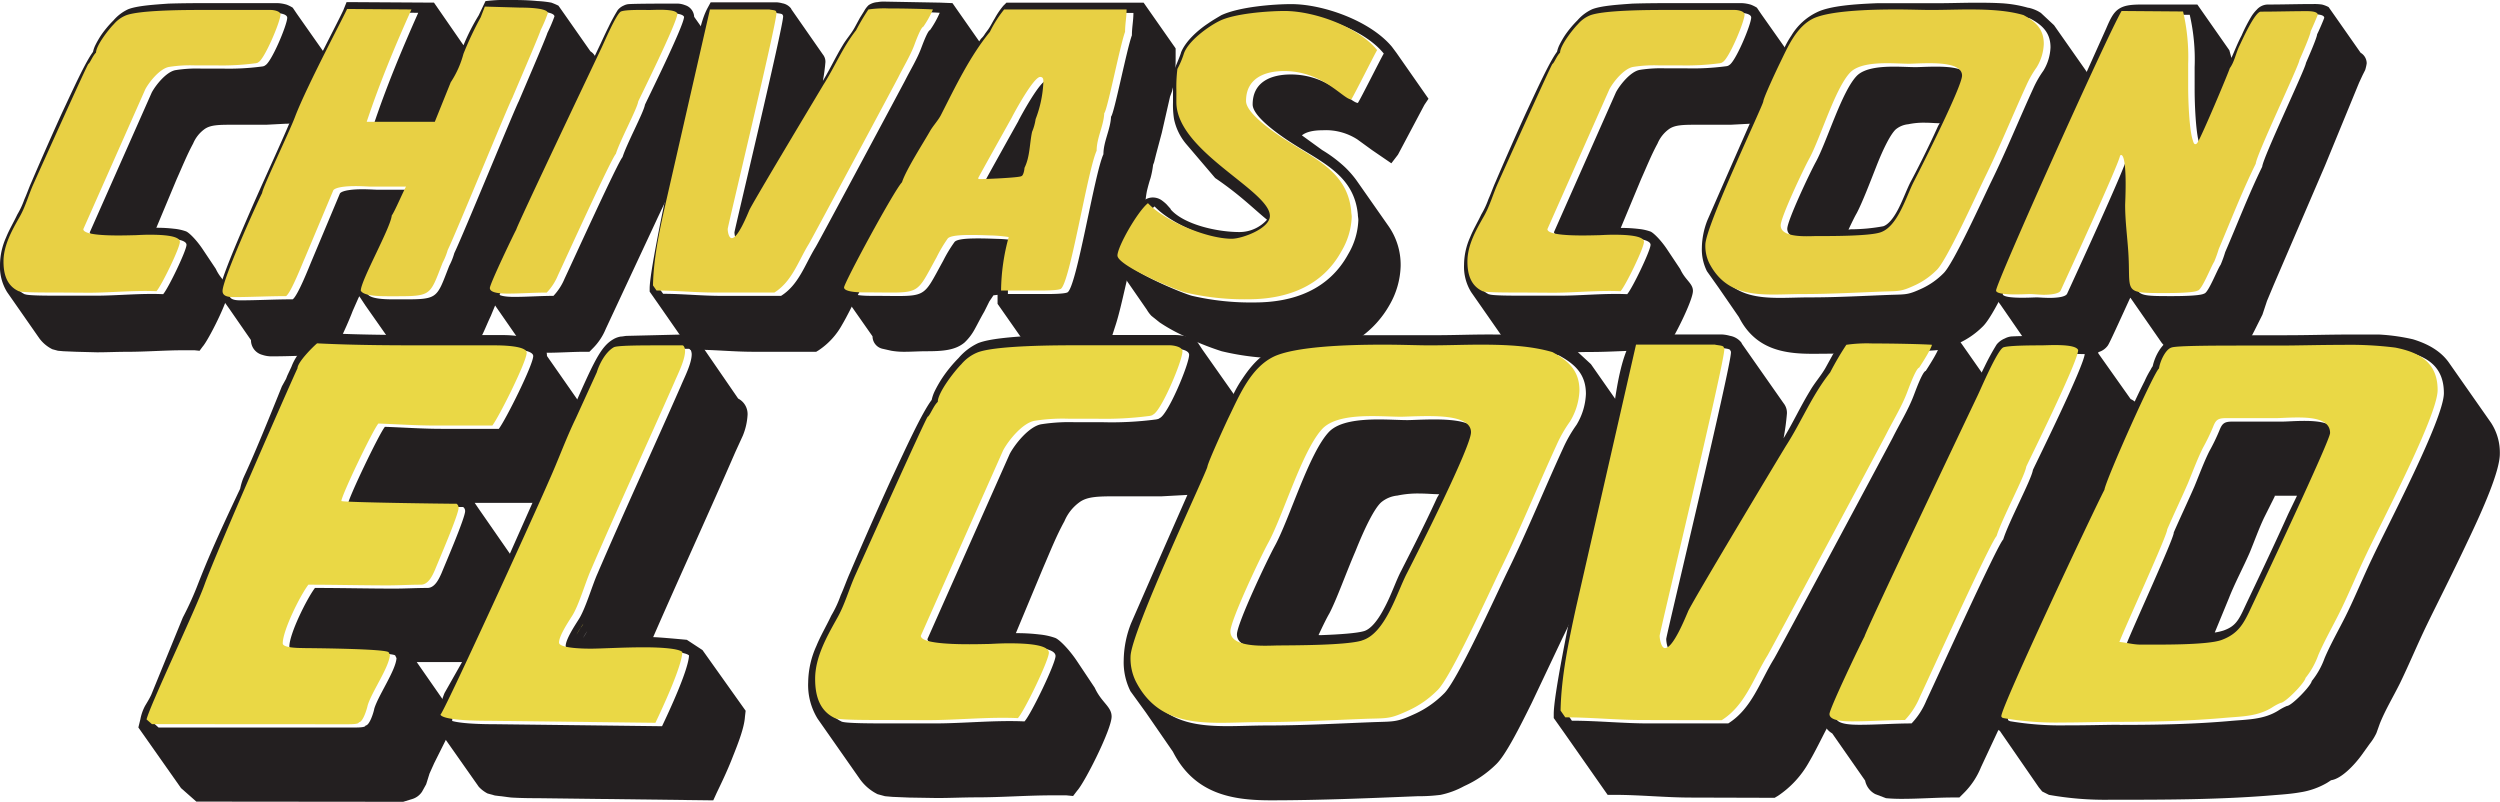 <svg id="Layer_1" data-name="Layer 1" xmlns="http://www.w3.org/2000/svg" viewBox="0 0 607.63 194.83"><defs><style>.cls-1{fill:#231f20;}.cls-2{fill:#e8d044;}.cls-3{fill:#ead845;}</style></defs><title>chivas-con-el-covid-grande</title><path class="cls-1" d="M18.53,85.5l-3.09-.13-1.36-.12-1.36-.37a8.75,8.75,0,0,1-3.21-2.72L1.73,71A11.71,11.71,0,0,1,0,64.37,16.61,16.61,0,0,1,1.48,57.7c.74-1.85,1.85-3.7,2.72-5.55a20.87,20.87,0,0,0,1.73-3.71c.62-1.36,1.11-2.84,1.73-4.2,1-2.35,4.2-9.76,7.41-16.8,2.72-5.8,5.68-12.35,7.53-14.82a7.2,7.2,0,0,1,.62-1.73,23.67,23.67,0,0,1,1.36-2.35,25.49,25.49,0,0,1,3-3.58,10.53,10.53,0,0,1,3.59-2.72c2.22-.86,6.3-1.11,9.75-1.36C44.59.76,48.42.76,50.52.76H67.44a9,9,0,0,1,2.23.37,8.69,8.69,0,0,1,1.48.74l1,1.48L78.93,13A3.59,3.59,0,0,1,80,15.46c0,2-4,12.72-7,14a11.11,11.11,0,0,1-3.71.62l-4.57.24h-7.9c-3.58,0-5.68,0-7.17,1.11a8.26,8.26,0,0,0-2.71,3.46c-1.48,2.72-2.72,5.81-4,8.65L38,55.36a35,35,0,0,1,4.33.24,12.16,12.16,0,0,1,2.84.62c.74.25,2.59,2.1,4.07,4.32l3.22,4.82c1.23,2.72,3.08,3.46,3.08,5.31,0,2.35-4.94,12.11-6.3,13.59l-.74,1-1.23-.13h-2.6c-4.57,0-9.26.38-13.83.38-2.47,0-4.82.12-7.29.12Zm-12.48-14c.62.37,5.44.37,9.76.37H23.1c5.43,0,11.11-.62,16.55-.37,1.23-1.36,5.68-10.62,5.68-12S41.26,57.83,38,57.83c-1.85,0-3.33.12-3.83.12-1.11,0-12.35.5-12.35-1.48l15.07-34c1-1.85,3.58-5.06,5.81-5.43a33.19,33.19,0,0,1,6.17-.37H54a61.4,61.4,0,0,0,9.63-.5c.13,0,.74-.12.74-.25,1.49-.49,5.44-9.88,5.44-11.61,0-.86-1.73-1.11-2.35-1.11H50.52c-3.46,0-15.19,0-18.4,1.36a7.8,7.8,0,0,0-2.85,2.1C28,7.93,25,11.88,25,13.61c-.74.61-1.48,2.59-1.85,2.71-.37.38-11.74,25.57-13.22,28.91-1.23,2.72-2,5.56-3.46,8.15-1.85,3.34-3.95,7-3.95,11C2.47,67.34,3.21,70.18,6.05,71.54Z"/><path class="cls-1" d="M63.73,86.24A3.68,3.68,0,0,1,61,82.66L55.7,75l-2.47-3.46c0-2.72,4.2-12.35,8-21.12,4.08-9.27,8.53-18.78,9.76-22.11,2.84-7.42,12.35-25.2,12.6-26.19L84.24.51l21.24.13L112.65,11a51,51,0,0,1,3.7-7.28L118,.27A42.71,42.71,0,0,1,124.75,0c.74,0,3.34,0,5.81.25A26,26,0,0,1,134,.64a17.19,17.19,0,0,1,1.73.74l1.48,2.1,6.3,9A3.13,3.13,0,0,1,145,15.09a4.05,4.05,0,0,1-.49,1.61l-.75,2-2.84,6.67L132.41,45.6c-6.3,14.82-12.6,29.89-13.09,31.13-1.11,2.34-1.73,4.07-2.47,5.31a6.49,6.49,0,0,1-3,3.33,8.89,8.89,0,0,1-4.32,1c-1.48.12-3.46,0-6,0a26.34,26.34,0,0,1-3.83-.25l-2.47-.49a3.39,3.39,0,0,1-2.6-3.09l-5.8-8.27L87.33,72l-.25.5-1.36,3.08c-.37,1-1.24,3.09-2.1,4.94l-1.36,3-.74,1.23-1.11,1.12-.62.49h-.86c-4.2,0-8.53.25-12.73.25A7,7,0,0,1,63.73,86.24ZM58.42,73c4.08,0,8.52-.25,12.72-.25,1.24-.86,4-7.9,4.57-9.26L82.63,47c.62-.74,3.09-1,5.44-1,1.6,0,3.21.12,3.83.12h8.39c-.74,1.36-2.84,6.3-3.45,7-.25,3-7.54,15.81-7.54,18.28.62,1.24,4.08,1.36,6.42,1.36,11,0,10.13.37,13.47-8.15a15.66,15.66,0,0,0,1.23-3.09c2.1-4.32,15.2-36.31,15.69-36.93.12-.37,6.79-15.81,6.92-16.55A38.44,38.44,0,0,0,134.76,4c0-1.36-5.81-1.36-6.67-1.36l-8.65-.24-1,2.59a83.6,83.6,0,0,0-4.2,8.89,23,23,0,0,1-3.09,6.92l-3.82,9.64H90.78C93.87,21.14,97.7,12,101.65,3.11L86,3c-.25.87-9.89,18.9-12.6,26.19-1.36,3.58-8,17.42-8,18.53-1.73,3.46-9.64,21.12-9.64,23.84C55.7,72.77,57.06,73,58.42,73Z"/><path class="cls-1" d="M129.81,85.62l-2-.74A3.62,3.62,0,0,1,126,82.41l-6-8.65a3.45,3.45,0,0,1-1.73-3c0-1.49,7-16.31,13.34-29.89l14.08-29.65c.37-.74,1.24-2.72,2.23-4.69a43,43,0,0,1,2.22-4.08,3.84,3.84,0,0,1,1.48-1.11A3.25,3.25,0,0,1,152.79,1c.37,0,.74-.13,11.85-.13a5.46,5.46,0,0,1,1.86.38,3.13,3.13,0,0,1,2.22,2.84l5.93,8.4a3,3,0,0,1,1.85,2.71c0,2.1-9.26,21.12-9.63,22.11-1.11,3.34-6.8,15.07-7.29,16.18L147.23,79.94A14.37,14.37,0,0,1,144,84.75l-.74.75h-1c-3.21,0-6.3.24-9.51.24C132.28,85.74,131.05,85.74,129.81,85.62ZM125,72.16c3.09,0,6.43-.25,9.52-.25a13.84,13.84,0,0,0,2.71-4.2c2.1-4.45,13-28.41,14.08-29.52,1-3.21,5.19-11,5.44-12.72.37-.87,9.51-19.27,9.51-21.37-.49-1.24-5.56-.87-6.79-.87s-5.93,0-6.92.37-4.2,7.78-4.69,8.77c-2.35,4.94-20.63,43.36-20.76,44.22-.61,1.11-6.42,13.22-6.42,14.21C120.67,72,123.27,72.16,125,72.16Z"/><path class="cls-1" d="M183.05,85.5c-4.7,0-9.39-.5-14.08-.5h-1.24L160,73.88l-2.1-3v-.74c0-6.67,10.38-51.63,11-56s1.36-9,3.09-12.22l.74-1.36h15.94a6.43,6.43,0,0,1,1.48.24,3.43,3.43,0,0,1,2.1,1.24l.12.25L200,13.24a2.79,2.79,0,0,1,.62,1.85,43.51,43.51,0,0,1-.62,4.57c1.73-2.84,3.09-5.81,4.82-8.65.86-1.48,2-2.71,2.84-4.2L209,4.34l1-1.6a6,6,0,0,1,1.11-1.48,4.46,4.46,0,0,1,2.22-.75A7.79,7.79,0,0,1,215,.39L228.5.64l3,.12,7.78,11.12-.74,3-.5,1.48-.74,1.24-1.36,2.22-1,1.49-1,2.59L208.12,72.4c-1.11,2.1-2.22,4.45-3.46,6.55A17.73,17.73,0,0,1,199,85.12l-.62.38ZM161.18,71.41c4.7,0,9.39.5,14.09.5h14.57c4.32-2.72,5.81-7.66,8.4-11.86C199,58.82,219.36,20.77,220,19.54c1.24-2.47,2.84-5.07,3.83-7.66.25-.62,1.61-4.45,2.22-4.57a23.33,23.33,0,0,0,2.35-4.2c-1.61-.13-6.92-.25-10.87-.25a25.87,25.87,0,0,0-4.82.25,53.11,53.11,0,0,0-3,5.06c-3.34,4.2-5.19,8.9-8,13.34-.25.37-17.91,29.77-18,30.51-.5,1.11-2.72,6.67-4.2,6.67-.75,0-1-1.73-1-2.22S190.34,6.57,190.34,4a.45.45,0,0,0-.13-.37c0-.37-1.36-.37-1.6-.49H174.15l-11,48.17c-1.36,6-2.72,12.6-2.84,18.9Z"/><path class="cls-1" d="M216.64,85.25l-2.22-.5a3.11,3.11,0,0,1-2.35-3l-5.8-8.28-2-2.84a2.65,2.65,0,0,1,.25-1.23l.37-1c.37-.62.74-1.48,1.23-2.47,1-2,2.35-4.45,3.71-6.92,2.72-5.06,5.56-10.13,6.3-11.24a16.73,16.73,0,0,1,1.48-2.22l1-1.61c.62-1.11,1-2.34,1.61-3.33,1.6-3.21,3.58-6.42,5.43-9.51l1.48-2,1-1.61C230.6,23,232.7,18.42,235.42,14c.86-1.48,2-3.09,3-4.57a4.83,4.83,0,0,0,1-1.24l.74-1c.62-.86,1-1.73,1.61-2.71a18.82,18.82,0,0,1,2.1-3.09l.74-.74h33.35l7.78,11.11v2.47a45.21,45.21,0,0,1-.37,5.81c-.12.74-.37,1.48-.49,2.1l-.5,1.36-2,8.77L281,37.45l-.5,2-.24.62a21.54,21.54,0,0,1-.62,3.21c-.37,1.11-.62,2.1-.87,3.09a22.78,22.78,0,0,0-.37,2.72l-.74,2.22-1.11,4.08c-.37,1.6-1.61,8.27-3.09,14.57-.74,3.21-1.48,6.43-2.22,8.77l-1,3.09L269.63,83a3.31,3.31,0,0,1-1.36,1.35,6,6,0,0,1-1.85.5l-1.73.12H250.24l-7.78-11.12V71.66l-1,.12-1,1.49-1.23,2.47c-1,1.73-1.73,3.21-2.35,4.32a12.79,12.79,0,0,1-2.47,3.21c-2.22,1.85-5.19,2.1-9.26,2.1-1.73,0-3.59.13-5.32.13A18.24,18.24,0,0,1,216.64,85.25Zm12.6-21.86A33.57,33.57,0,0,1,232,58.82c.62-.75,3.21-.87,5.81-.87,2.22,0,4.56.12,5.18.12a37.9,37.9,0,0,1,3.83.38,50.64,50.64,0,0,0-1.85,13h6.79c1.24,0,6.55.13,7.66-.37,2.22-1,6.55-28.78,8.77-33.59,0-3.09,1.73-6.06,1.85-9.14.74-.62,3.83-16.43,5.07-19.77,0-1.85.37-3.58.37-5.43H245.67a28.51,28.51,0,0,0-3.46,5.43c-4.82,5.93-8.4,13.34-11.86,20.14-.61,1.23-1.85,2.59-2.59,3.83-1.61,2.84-5.93,9.51-6.92,12.59C219,47,206.76,69.56,206.76,70.67s2.84,1.24,5.31,1.24C225.66,71.91,223.93,73,229.24,63.39Zm18.28-34c.62-1.24,5.31-9.88,6.92-9.88,1,0,.74,1.11.74,1.73a28.59,28.59,0,0,1-1.85,8.52,12.62,12.62,0,0,1-.87,3.09c-.61,2.84-.49,6-1.85,8.77,0,.37-.25,1.85-.74,2-.49.37-9,.74-10.38.74-.12-.12-.12-.12-.12-.24S246.41,31.39,247.52,29.42Z"/><path class="cls-1" d="M296.93,85.37a66.28,66.28,0,0,1-9.76-4,40.65,40.65,0,0,1-5.31-3l-2-1.6a7.58,7.58,0,0,1-1.11-1.48l-6.67-9.64a4.09,4.09,0,0,1-1.36-2.84,8.3,8.3,0,0,1,.37-1.85c.12-.5,6.18-11.49,6.67-12A3.57,3.57,0,0,1,280.25,48a3.79,3.79,0,0,1,2,.61,11,11,0,0,1,1.23,1l1,1.11.12.25c3.22,3.58,11.12,5.43,16.68,5.43a9,9,0,0,0,6.67-3c-3.21-2.59-6.42-5.93-12.6-10.13l-7.16-8.4a13.77,13.77,0,0,1-2.84-5.93,21.62,21.62,0,0,1-.25-4V21a13,13,0,0,1,.12-2.22v-1c.13-.37.13-.74.25-1s1.48-3.46,1.6-4.08c1.12-2.71,4-5.31,6.55-7,1.24-.86,2.35-1.48,3.21-2C301.25,1.63,309.65,1,313.85,1c7.66,0,19.14,4,24.46,10.37l1.11,1.49L347.2,24l-1,1.49-6.42,12.1-1.61,2.1-4.69-3.21-3.58-2.6a14.14,14.14,0,0,0-8.4-2.22c-2.23,0-4,.37-5.07,1.24l4.94,3.58a32.79,32.79,0,0,1,5.44,4.07,24.1,24.1,0,0,1,2.84,3.22l7.78,11.11a16.4,16.4,0,0,1,3,9.76,19.94,19.94,0,0,1-2.72,9.51,24.31,24.31,0,0,1-7.29,8c-5.06,3.58-11.24,4.94-17.66,4.94A62.57,62.57,0,0,1,296.93,85.37Zm-7.17-13.46a63.24,63.24,0,0,0,15.2,1.6c9.38,0,18-3.08,22.72-11.73a17.48,17.48,0,0,0,2.47-8.28c0-.49-.12-.86-.12-1.35-.86-9.27-8.28-12.48-15.44-17-2.35-1.48-10.13-6.55-10.13-9.76,0-5.56,4.57-7.29,9.27-7.29,9.38,0,14.32,6.8,16.3,6.92.49-.62,5.8-11.24,6.3-12C331.76,7.31,321,3.48,313.85,3.48c-4.08,0-12.35.62-15.93,2.47-2.72,1.36-7.42,4.82-8.53,7.78a20.51,20.51,0,0,1-1.6,3.83,36.09,36.09,0,0,0-.25,5.19v2.84c0,12,22.73,21.49,22.73,27.67,0,3.08-6.8,5.56-9.27,5.56-5.93,0-16.18-4.2-20.38-8.65-2.59,2.1-7.41,10.62-7.41,12.72C273.21,65.36,287.29,71.29,289.76,71.91Z"/><path class="cls-1" d="M374.37,85.5l-3.09-.13-1.36-.12-1.36-.37a8.75,8.75,0,0,1-3.21-2.72L357.57,71a11.71,11.71,0,0,1-1.73-6.67,16.61,16.61,0,0,1,1.48-6.67c.74-1.85,1.85-3.7,2.72-5.55a20.87,20.87,0,0,0,1.73-3.71c.62-1.36,1.11-2.84,1.73-4.2,1-2.35,4.2-9.76,7.41-16.8,2.72-5.8,5.68-12.35,7.53-14.82a7.2,7.2,0,0,1,.62-1.73,23.67,23.67,0,0,1,1.36-2.35,25.49,25.49,0,0,1,3-3.58A10.53,10.53,0,0,1,387,2.24c2.22-.86,6.3-1.11,9.75-1.36,3.71-.12,7.54-.12,9.64-.12h16.92a8.89,8.89,0,0,1,2.22.37,8.37,8.37,0,0,1,1.49.74l1,1.48,6.8,9.64a3.59,3.59,0,0,1,1.11,2.47c0,2-3.95,12.72-7,14a11.11,11.11,0,0,1-3.71.62l-4.57.24h-7.9c-3.58,0-5.68,0-7.17,1.11a8.26,8.26,0,0,0-2.71,3.46c-1.49,2.72-2.72,5.81-4,8.65l-4.94,11.86a35,35,0,0,1,4.33.24,12.16,12.16,0,0,1,2.84.62c.74.25,2.59,2.1,4.07,4.32l3.21,4.82c1.24,2.72,3.09,3.46,3.09,5.31,0,2.35-4.94,12.11-6.3,13.59l-.74,1-1.23-.13h-2.6c-4.57,0-9.26.38-13.83.38-2.47,0-4.82.12-7.29.12Zm-12.48-14c.62.37,5.44.37,9.76.37h7.29c5.43,0,11.11-.62,16.55-.37,1.23-1.36,5.68-10.62,5.68-12s-4.08-1.73-7.29-1.73c-1.85,0-3.33.12-3.83.12-1.11,0-12.35.5-12.35-1.48l15.07-34c1-1.85,3.58-5.06,5.81-5.43a33.19,33.19,0,0,1,6.17-.37h5.07a61.4,61.4,0,0,0,9.63-.5c.13,0,.74-.12.74-.25,1.49-.49,5.44-9.88,5.44-11.61,0-.86-1.73-1.11-2.35-1.11H406.36c-3.46,0-15.19,0-18.41,1.36a7.85,7.85,0,0,0-2.84,2.1c-1.23,1.24-4.32,5.19-4.32,6.92-.74.61-1.48,2.59-1.85,2.71-.37.38-11.74,25.57-13.22,28.91-1.23,2.72-2,5.56-3.46,8.15-1.85,3.34-3.95,7-3.95,11C358.31,67.34,359.05,70.18,361.89,71.54Z"/><path class="cls-1" d="M422.66,77.1l-4.94-7.17-2.84-4a11.82,11.82,0,0,1-1.24-5.68A19,19,0,0,1,415,53.5c15.44-35.32,16.43-37.18,16.92-38.29v-.12L433.53,12a22.16,22.16,0,0,1,1.85-3.33A14.62,14.62,0,0,1,441.56,3c3.21-1.6,9.26-2,14.7-2.22h14.57c3.21,0,6.3-.12,9.51-.12,1.49,0,3.71,0,5.93.12a29.87,29.87,0,0,1,6.67,1.11h.13a9.38,9.38,0,0,1,2.34.87l.62.37,3.21,3L507,17.19a9.48,9.48,0,0,1,1.6,5.43,13.76,13.76,0,0,1-2.1,7,45.12,45.12,0,0,0-2.35,4.08c-3.45,7.54-6.54,15.19-10.25,22.73L488.37,68.2c-2.22,4.57-4.81,9.64-6.54,11.24a20,20,0,0,1-5.81,4A15.9,15.9,0,0,1,471.7,85a32.19,32.19,0,0,1-4.2.25c-9,.37-18,.74-27.05.74C433.53,86,426.61,84.88,422.66,77.1ZM417.1,64.87c3.46,6.67,9.27,7.53,15.57,7.53,2.34,0,4.81-.12,7.28-.12,6.55,0,13.1-.37,19.64-.62,3.83-.12,4.2,0,7.66-1.6a18,18,0,0,0,5.07-3.59c2.34-2.1,9.51-17.91,11.61-22.23,3.7-7.53,6.79-15.19,10.25-22.73a24.61,24.61,0,0,1,2.47-4.32,11.71,11.71,0,0,0,1.73-5.68c0-3.58-2-5.44-4.94-7-3.83-1.12-8.15-1.36-13.22-1.36-3,0-6.05.12-9.39.12-2,0-5.06-.12-8.4-.12-7.16,0-15.93.37-19.88,2.1-4.33,2-6.42,7-8.4,11.11-.5,1-3.83,8.28-3.95,9.15S416.11,55.85,416.11,60.3A9.56,9.56,0,0,0,417.1,64.87Zm17.3-9.27c0-2,5.55-13.71,6.91-16.18,2.72-4.94,6.3-17.17,10-21,1.85-1.85,5.56-2.22,9-2.22,2,0,4,.12,5.32.12.74,0,2.71-.12,4.94-.12,3.58,0,7.9.37,7.9,3S469,40.66,466.76,45c-1.86,3.58-4,11.12-8.28,12.35-2.84.87-12,.87-15.19.87C441.31,58.2,434.4,58.82,434.4,55.6Zm15.43.13a43.85,43.85,0,0,0,7.91-.74c1.11-.37,2.35-1.73,3.58-4.08s2.23-5.19,3.21-7,4-7.66,6.55-13.34l.37-.62c-1.11,0-2.22-.12-3.33-.12a18.15,18.15,0,0,0-4.33.37,5.59,5.59,0,0,0-3,1.23c-1.24,1.12-3,4.57-4.7,8.9s-3.45,8.89-4.81,11.48c-.37.62-1.11,2.1-2,4Z"/><path class="cls-1" d="M496.4,85.87l-2-.37a3.15,3.15,0,0,1-2.35-3l-5.8-8.4-2-2.72a3.38,3.38,0,0,1,.25-1.35,8,8,0,0,0,.37-1.24c.37-.86.86-2.1,1.36-3.58,1.11-2.72,2.59-6.3,4.2-9.88,3-7.17,6.3-14.58,21.49-48.42,1-2.35,1.73-3.83,3-4.7s2.85-1.11,5.56-1.11h13.59l7.78,11.12.5,1.85c.74-1.6,1.48-3.58,2.47-5.43a38.44,38.44,0,0,1,2.34-4.57,9.27,9.27,0,0,1,1.36-1.73,3.66,3.66,0,0,1,2.6-1.24c3.7,0,7.53-.12,11.24-.12a13.09,13.09,0,0,1,2,.12,7.28,7.28,0,0,1,1.61.62l1.48,2.1,6.3,9a3,3,0,0,1,1.48,2.59,10.51,10.51,0,0,1-.37,1.61l-.62,1.23-.86,1.85-8.28,20.14-12.47,29L551,73.14l-1.11,3.34-2,4-1.23,2.35-.74,1-1.36,1a7.48,7.48,0,0,1-2.22.62h-13.1a5.59,5.59,0,0,1-4.07-2.47l-7.29-10.5-.12-.12c-2.72,5.93-4.95,10.87-5.44,11.61a4.24,4.24,0,0,1-2.84,1.73,9.92,9.92,0,0,1-2.59.37ZM495,72.28c.49,0,1.85.12,3.21.12,1.85,0,3.83-.24,4.2-1,1.48-3.21,14.33-31.12,14.45-32.85l.25-.13c.86,0,1.11,3.71,1.11,7,0,2.59-.12,4.94-.12,5.18,0,3.71.49,7.41.74,11,.74,10.25-1.73,10.37,8.89,10.37,1.36,0,7,0,8-.62,1-.12,3.21-5.92,4-7a29.23,29.23,0,0,0,1.11-3.08c3-6.92,5.69-14,9-20.76.12-2.1,10.62-24.08,10.62-25.19.37-.87,2.72-6.18,2.72-7,.25-.37,1.73-3.83,1.73-4,0-.74-1.61-.86-2.59-.86-3.71,0-7.54.12-11.24.12-1.49,0-4.7,7.29-5.19,8.28-.87,1.73-1.24,3.95-2.35,5.43-.62,1.86-6.67,16.18-7.78,18-.12.12-.37.49-.62.49s-.49-.62-.62-1c-.86-2.59-1.11-9.88-1.11-12.84V16.32A48.47,48.47,0,0,0,532.22,3.6l-15-.12c-3.46,5.8-30.51,66.08-30.51,67.93C486.76,72.77,494.17,72.28,495,72.28Z"/><path class="cls-1" d="M47.72,194.83,44,191.55,33.63,176.81l.49-2a11.35,11.35,0,0,1,1.15-3.27c.49-.82,1-1.64,1.47-2.62l7.7-18.84a76.54,76.54,0,0,0,3.77-8.36c2-5.07,4.1-10.15,10.16-22.93a15.38,15.38,0,0,1,.65-2.29c.66-1.64,1.8-3.44,9.5-22.61l1-1.8.32-.82,1-2.13c1.14-3.11,3.76-5.74,5.73-7.37l1-.82h1.31c9.51.49,19,.49,28.67.49h14.25a30.46,30.46,0,0,1,4.76.33,11.51,11.51,0,0,1,3.27.65c.66.33,3.11,1.31,3.11,4.1l7.54,10.81a4.48,4.48,0,0,1,2.79,3.93c0,3.44-7.38,17.53-9,19.66l-1,1.31H115.38l1,1.47L124.22,135a4.16,4.16,0,0,1,2.46,3.93l-.33,2-.65,1.81-1.81,4.75c-1.31,3.27-2.78,6.71-3.27,7.86l-.49,1.31L119,158.3a5.72,5.72,0,0,1-4.75,2.62H101.29l7.86,11.3.82,2.13a12.45,12.45,0,0,1-1,4.26l-3.44,6.88L104.4,188l-.82,2.62-1,1.8a4.39,4.39,0,0,1-2.46,1.81l-2.13.65Zm-9.18-18H85.72c1.32,0,3.12,0,3.12-.49,1,0,2-3.28,2.13-4.1,1-3.27,5.24-9.33,5.4-12.28l-.32-.66c-1.32-1-26-1-20.48-1-2.13,0-5.24-.16-5.24-1.15,0-3.11,4.25-11.63,6.22-14.25,6.39,0,12.94.16,19.33.16,2.62,0,5.41-.16,8-.16,1.8,0,2.78-2.13,3.44-3.6,1-2.46,5.73-13.44,5.73-15.07a1.18,1.18,0,0,0-.49-1c-2.62,0-27.36-.33-28-.65,0-1.31,7.7-17.37,9-18.84,4.58.16,9.17.49,13.76.49h13.92c1.64-2.13,8.36-15.56,8.36-17.69,0-1.81-6.72-1.81-7.87-1.81H107.35c-9.5,0-19,0-28.67-.49-1,.82-4.75,4.59-4.75,6.07-1,2-20,45.21-22.61,52.58-2.13,5.9-13.27,29.32-14.09,32.76Z"/><path class="cls-1" d="M170.74,158l10.49,14.75-.17,1.47c-.16,2.62-1.63,6.39-2.94,9.67-1.32,3.44-3,6.88-3.94,8.84l-.82,1.8L130.61,194c-1.15,0-3.77,0-6.39-.16l-3.93-.49-1.8-.5a7.79,7.79,0,0,1-2.13-1.63L106,176.48l.32-3.44c.33-.32,1.48-4.26,1.81-4.75l4.91-8.68c1.8-4.59,14.58-33.42,19-43.25,2.13-5.08,4.1-10.32,6.56-15.4,5.73-13.1,7.37-16.71,10.48-18.51a5.26,5.26,0,0,1,1.8-.65c.49,0,1-.17,1.64-.17l13.6-.33a5.45,5.45,0,0,1,3,.82l2.29,3.12,8,11.63a4.24,4.24,0,0,1,2.29,3.93,15.5,15.5,0,0,1-1.15,5.08l-1.8,3.93c-6.55,15.07-13.43,30-20,45.05,1.14,0,6.55.49,8.19.65Zm-9.83,18.51c1.64-3.44,6.39-13.59,6.56-17.2-.82-.82-4.92-1.14-9.34-1.14-5.08,0-10.48.32-12.94.32-.82,0-7.7,0-7.7-1.47,0-1.64,2.29-5.08,3.11-6.39,1.64-2.46,3.28-8.19,4.59-11.14,6.55-15.23,13.6-30.47,20.31-45.71.82-2,2.62-5.4,2.62-7.69,0-.33-.16-1.32-.65-1.32h-5.08c-4.75,0-11,0-11.63.5-2,1.14-3.44,3.93-4.1,6.06l-5.08,11.14c-2.45,5.08-4.26,10.15-6.55,15.23-4.26,9.83-25.72,56.68-26.37,56.85.82,1.47,10,1.47,11.63,1.47Zm-18.18-23.1a15.79,15.79,0,0,0-1,1.64Z"/><path class="cls-1" d="M221,193.85l-4.09-.17-1.81-.16-1.8-.49a11.63,11.63,0,0,1-4.26-3.61l-10.32-14.74a15.6,15.6,0,0,1-2.29-8.85,22,22,0,0,1,2-8.84c1-2.46,2.46-4.92,3.61-7.37a26.84,26.84,0,0,0,2.29-4.92c.82-1.8,1.48-3.77,2.3-5.57,1.31-3.11,5.57-12.94,9.82-22.28,3.61-7.7,7.54-16.38,10-19.65a9.33,9.33,0,0,1,.82-2.3,29.27,29.27,0,0,1,1.8-3.11A33.22,33.22,0,0,1,233,87a14.08,14.08,0,0,1,4.75-3.61c2.95-1.14,8.36-1.47,12.94-1.8,4.92-.16,10-.16,12.78-.16H285.9a11.91,11.91,0,0,1,3,.49,10.65,10.65,0,0,1,2,1l1.31,2,9,12.78a4.74,4.74,0,0,1,1.47,3.27c0,2.62-5.24,16.88-9.33,18.51a14.55,14.55,0,0,1-4.92.82l-6.06.33H271.81c-4.75,0-7.53,0-9.5,1.48a10.87,10.87,0,0,0-3.6,4.58c-2,3.61-3.6,7.7-5.24,11.47l-6.56,15.73a46.07,46.07,0,0,1,5.74.32,16,16,0,0,1,3.77.82c1,.33,3.44,2.79,5.4,5.74l4.26,6.39c1.64,3.6,4.1,4.58,4.1,7,0,3.11-6.56,16.05-8.36,18l-1,1.31-1.64-.16h-3.44c-6.06,0-12.29.49-18.35.49-3.27,0-6.39.16-9.66.16Zm-16.54-18.51c.81.49,7.2.49,12.94.49h9.66c7.21,0,14.75-.82,21.95-.49,1.64-1.81,7.54-14.09,7.54-15.89,0-2-5.41-2.3-9.67-2.3-2.45,0-4.42.17-5.07.17-1.48,0-16.39.65-16.39-2l20-45c1.31-2.46,4.75-6.72,7.7-7.21a44.21,44.21,0,0,1,8.19-.49h6.72a83.16,83.16,0,0,0,12.78-.65c.16,0,1-.17,1-.33,2-.66,7.21-13.11,7.21-15.4,0-1.15-2.3-1.48-3.12-1.48H263.46c-4.59,0-20.15,0-24.41,1.81a10.39,10.39,0,0,0-3.77,2.78c-1.63,1.64-5.73,6.88-5.73,9.18-1,.81-2,3.44-2.46,3.6-.49.49-15.56,33.91-17.53,38.33-1.63,3.61-2.62,7.38-4.58,10.81-2.46,4.43-5.25,9.34-5.25,14.58C199.73,169.77,200.72,173.53,204.49,175.34Z"/><path class="cls-1" d="M285.08,182.71l-6.55-9.5L274.76,168a15.67,15.67,0,0,1-1.64-7.53,25.24,25.24,0,0,1,1.8-9c20.48-46.85,21.79-49.31,22.45-50.78v-.17l2.13-4.09A28.83,28.83,0,0,1,302,92c2-3,4.42-5.89,8.19-7.53,4.25-2.13,12.28-2.62,19.49-3H349c4.26,0,8.36-.17,12.61-.17,2,0,4.92,0,7.87.17a39.65,39.65,0,0,1,8.84,1.47h.17a12.45,12.45,0,0,1,3.11,1.15l.82.49,4.26,3.93L397,103.26a12.5,12.5,0,0,1,2.13,7.2,18.32,18.32,0,0,1-2.79,9.34,58.13,58.13,0,0,0-3.11,5.41c-4.59,10-8.68,20.15-13.6,30.14l-7.37,15.56c-3,6.06-6.39,12.78-8.68,14.91a26.53,26.53,0,0,1-7.7,5.24,20.77,20.77,0,0,1-5.73,2.13,40.76,40.76,0,0,1-5.57.33c-12,.49-23.92,1-35.88,1C299.5,194.5,290.32,193,285.08,182.71Zm-7.37-16.22c4.59,8.85,12.29,10,20.64,10,3.11,0,6.39-.16,9.67-.16,8.68,0,17.36-.49,26-.82,5.08-.16,5.57,0,10.16-2.13a23.88,23.88,0,0,0,6.72-4.75c3.11-2.79,12.61-23.75,15.39-29.49,4.92-10,9-20.15,13.6-30.14a33,33,0,0,1,3.28-5.73,15.62,15.62,0,0,0,2.29-7.54c0-4.75-2.62-7.21-6.55-9.34-5.08-1.47-10.81-1.8-17.53-1.8-3.93,0-8,.16-12.45.16-2.62,0-6.72-.16-11.14-.16-9.5,0-21.13.49-26.37,2.79-5.74,2.62-8.52,9.33-11.14,14.74-.66,1.31-5.08,11-5.25,12.12-.16,1.31-18.67,40.3-18.67,46.2A12.66,12.66,0,0,0,277.71,166.49Zm22.93-12.29c0-2.62,7.38-18.18,9.18-21.46,3.6-6.55,8.35-22.77,13.27-27.85,2.45-2.45,7.37-2.94,12-2.94,2.62,0,5.24.16,7,.16,1,0,3.6-.16,6.55-.16,4.75,0,10.49.49,10.49,3.93s-12.62,28.5-15.57,34.24c-2.45,4.75-5.24,14.74-11,16.38-3.77,1.14-15.89,1.14-20.15,1.14C309.82,157.64,300.64,158.46,300.64,154.2Zm20.48.17c4.75-.17,8.85-.49,10.49-1,1.47-.49,3.11-2.29,4.75-5.4,1.8-3.28,2.94-6.88,4.26-9.34,1.31-2.62,5.24-10.16,8.68-17.69l.49-.82c-1.47,0-3-.16-4.42-.16a24.07,24.07,0,0,0-5.74.49,7.26,7.26,0,0,0-3.93,1.64c-1.64,1.47-3.93,6.06-6.22,11.79-2.46,5.73-4.59,11.8-6.39,15.24-.49.81-1.48,2.78-2.62,5.24Z"/><path class="cls-1" d="M411.05,193.85c-6.22,0-12.45-.66-18.67-.66h-1.64l-10.32-14.74-2.78-3.93v-1c0-8.84,13.76-68.47,14.57-74.21s1.81-11.95,4.1-16.21l1-1.81h21.14a8.37,8.37,0,0,1,2,.33,4.51,4.51,0,0,1,2.79,1.64l.16.33L433.5,98a3.74,3.74,0,0,1,.82,2.46,57.94,57.94,0,0,1-.82,6.06c2.29-3.77,4.09-7.7,6.39-11.46,1.14-2,2.62-3.61,3.76-5.57l1.81-3.28,1.31-2.13a8.3,8.3,0,0,1,1.47-2,6,6,0,0,1,2.95-1,10.29,10.29,0,0,1,2.29-.16l17.86.32,3.93.17,10.32,14.74-1,3.93-.66,2-1,1.64-1.8,3-1.31,2-1.31,3.44-34.24,64.38c-1.48,2.79-2.95,5.9-4.59,8.69a23.8,23.8,0,0,1-7.53,8.19l-.82.49Zm-29-18.68c6.22,0,12.45.66,18.67.66h19.33c5.74-3.61,7.7-10.16,11.14-15.73,1-1.64,28-52.09,28.84-53.73,1.63-3.28,3.76-6.72,5.07-10.16.33-.82,2.13-5.89,2.95-6.06.66-1,2.95-4.59,3.12-5.57-2.13-.16-9.18-.33-14.42-.33a35.58,35.58,0,0,0-6.39.33,71,71,0,0,0-3.93,6.72c-4.42,5.57-6.88,11.79-10.65,17.69-.33.49-23.75,39.48-23.92,40.46-.65,1.48-3.6,8.85-5.57,8.85-1,0-1.31-2.29-1.31-3,0-.82,15.73-66.18,15.73-69.62a.6.6,0,0,0-.16-.49c0-.5-1.81-.5-2.13-.66H399.26l-14.58,63.89c-1.8,8-3.6,16.71-3.77,25.06Z"/><path class="cls-1" d="M458.39,194l-2.62-1a4.78,4.78,0,0,1-2.45-3.28l-8-11.47a4.57,4.57,0,0,1-2.29-3.93c0-2,9.33-21.62,17.69-39.64l18.67-39.32c.49-1,1.64-3.6,2.95-6.22a57.65,57.65,0,0,1,2.95-5.41,5,5,0,0,1,2-1.47,4.27,4.27,0,0,1,1.63-.49c.5,0,1-.17,15.73-.17a7.44,7.44,0,0,1,2.46.49A4.16,4.16,0,0,1,510,85.89L517.86,97a4.06,4.06,0,0,1,2.46,3.61c0,2.78-12.29,28-12.78,29.32-1.47,4.42-9,20-9.66,21.46l-16.39,35.06a18.82,18.82,0,0,1-4.26,6.38l-1,1h-1.31c-4.26,0-8.36.33-12.61.33A39.23,39.23,0,0,1,458.39,194ZM452,176.16c4.09,0,8.51-.33,12.61-.33a18,18,0,0,0,3.6-5.57c2.79-5.9,17.2-37.68,18.68-39.15,1.31-4.26,6.88-14.58,7.21-16.88.49-1.14,12.61-25.55,12.61-28.34-.65-1.64-7.37-1.15-9-1.15s-7.86,0-9.17.5c-1.48.65-5.57,10.32-6.23,11.63-3.11,6.55-27.36,57.5-27.52,58.64-.82,1.48-8.52,17.53-8.52,18.84C446.27,176,449.71,176.16,452,176.16Z"/><path class="cls-1" d="M498,193.19l-1.64-.82-.82-1-9.5-13.76-.33-.16a4.41,4.41,0,0,1-.66-4.43c.17-.49.49-1.14.66-1.8.49-1.31,1.31-3.11,2.13-5.08,1.8-4.09,4.26-9.34,6.71-14.74,4.92-10.65,10.16-21.63,11.31-24.08,1.31-3,3-5.9,4.09-8.85.66-1.47,1.15-3.11,1.81-4.75.65-1.31,3.11-7.37,5.73-13.1,1.31-3,2.62-5.74,3.77-8a21.48,21.48,0,0,1,1.47-2.79,4.41,4.41,0,0,1,.49-.82c.49-2.29,2-5.4,4.59-6.71a5.78,5.78,0,0,1,2.62-.49,15.36,15.36,0,0,1,2.95-.17c2.29-.16,5.41-.16,8.52-.16h13.92c5.08,0,10.16-.17,15.24-.17h7.21a48.05,48.05,0,0,1,8.19,1.15c3.27,1,6.55,2.62,8.68,5.57l10.32,14.74a13.26,13.26,0,0,1,2.13,7.54c0,4.1-3.93,13.11-7.7,21-3.93,8.35-8.19,16.71-10,20.48-2.3,4.75-4.26,9.5-6.56,14.25-1.63,3.28-3.6,6.55-4.91,9.83l-.82,2.29a12.8,12.8,0,0,1-1.64,2.62l-2,2.79c-1.8,2.46-4.92,5.73-7.38,6.06l-1,.65a18.55,18.55,0,0,1-6.55,2.3c-1.8.32-3.77.49-5.9.65-13.43,1.15-26.86,1.15-40.3,1.15A77.56,77.56,0,0,1,498,193.19Zm17.2-17c9.17,0,18.18-.17,27.35-1,3.94-.33,7.7-.33,11.14-2.45a13.5,13.5,0,0,1,2.13-1.15c1.15,0,5.9-4.92,6.06-6.06a19.06,19.06,0,0,0,3.12-5.57c1.47-3.44,3.44-6.88,5.08-10.16,2.29-4.59,4.26-9.5,6.55-14.25,3.6-7.7,17.36-33.75,17.36-40,0-6.72-4.42-9.18-10.32-10.32a87.28,87.28,0,0,0-12.61-.66c-5.57,0-11.47.16-15.24.16H548c-7.37,0-17.53,0-18.68.5-1.47.49-2.78,3.6-2.94,5.08-1,.32-13,27-13.27,29.48-2.62,5.08-25.07,52.75-25.07,55,0,.17,0,.17.17.33,0,.17.16,0,.32.17a74,74,0,0,0,14.09,1C507.21,176.32,511.63,176.16,515.24,176.16Zm13.1-46.69c1.64-3.77,3.44-7.54,5.08-11.31,1.15-2.78,2.29-5.89,3.6-8.51a47.71,47.71,0,0,0,2.46-5.08c.66-1.64,1.15-2.13,3.11-2.13h12.13c1.14,0,3.11-.17,5.4-.17,3.77,0,7.87.49,7.87,3.77,0,1.8-16.55,36.86-19.33,42.76-1.81,3.77-3.12,6.06-7,7.53-3.44,1.31-15.56,1.15-19.82,1.15-1.64,0-3.44-.49-5.08-.66C518.51,152.24,528.34,130.94,528.34,129.47Zm10,24.24a13.83,13.83,0,0,0,2.13-.49c2.79-1,3.61-2.29,5.25-5.9,1.14-2.45,6.06-12.61,10.48-22.44l2.13-4.42h-5.41v.16l-2.62,5.24c-1.31,2.79-2.29,5.57-3.44,8.36-1.64,3.77-3.6,7.37-5.08,11.14Z"/><path class="cls-2" d="M14.2,71.1c-4.33,0-9.15,0-9.76-.37C1.6,69.37.85,66.53.85,63.57c0-4,2.11-7.66,4-11C6.29,50,7,47.14,8.27,44.42c1.48-3.33,12.84-28.53,13.21-28.9.37-.13,1.11-2.1,1.86-2.72,0-1.73,3.08-5.68,4.32-6.92a7.76,7.76,0,0,1,2.84-2.1c3.21-1.36,15-1.36,18.4-1.36H65.83c.61,0,2.34.25,2.34,1.12,0,1.72-4,11.11-5.43,11.61,0,.12-.62.24-.74.24a61.53,61.53,0,0,1-9.64.5H47.3a33.35,33.35,0,0,0-6.18.37c-2.22.37-4.81,3.58-5.8,5.43l-15.07,34c0,2,11.24,1.48,12.35,1.48.49,0,2-.12,3.83-.12,3.21,0,7.29.25,7.29,1.73s-4.45,10.62-5.69,12c-5.43-.25-11.11.37-16.55.37Z"/><path class="cls-2" d="M54.09,70.73c0-2.72,7.9-20.38,9.63-23.84,0-1.11,6.67-14.94,8-18.53C74.47,21.08,84.1,3,84.35,2.18L100,2.3c-4,8.89-7.78,18-10.87,27.3h16.55L109.55,20a23.52,23.52,0,0,0,3.09-6.91,81,81,0,0,1,4.2-8.9l1-2.59,8.64.25c.87,0,6.67,0,6.67,1.35a35,35,0,0,1-1.73,4.08c-.12.74-6.79,16.18-6.91,16.55-.5.62-13.59,32.61-15.69,36.94a16.54,16.54,0,0,1-1.24,3.08C104.24,72.34,105.1,72,94.11,72c-2.35,0-5.81-.13-6.42-1.36,0-2.47,7.28-15.32,7.53-18.28.62-.75,2.72-5.69,3.46-7h-8.4c-.62,0-2.22-.13-3.83-.13-2.35,0-4.82.25-5.43,1L74.1,62.7c-.62,1.36-3.34,8.4-4.57,9.27-4.2,0-8.65.24-12.72.24C55.45,72.21,54.09,72,54.09,70.73Z"/><path class="cls-2" d="M119.06,70c0-1,5.8-13.09,6.42-14.21.12-.86,18.4-39.27,20.75-44.22.49-1,3.58-8.27,4.69-8.77s5.69-.37,6.92-.37,6.3-.37,6.8.87c0,2.1-9.15,20.5-9.52,21.37-.24,1.73-4.44,9.51-5.43,12.72-1.11,1.11-12,25.07-14.08,29.52a13.44,13.44,0,0,1-2.72,4.2c-3.09,0-6.42.25-9.51.25C121.65,71.35,119.06,71.22,119.06,70Z"/><path class="cls-2" d="M173.65,71.1c-4.69,0-9.39-.49-14.08-.49l-.86-1.24c.12-6.3,1.48-12.84,2.84-18.9l11-48.17H187c.25.12,1.61.12,1.61.49a.47.47,0,0,1,.12.37c0,2.6-11.86,51.88-11.86,52.5s.25,2.22,1,2.22c1.48,0,3.71-5.55,4.2-6.67.12-.74,17.79-30.13,18-30.51,2.84-4.44,4.7-9.14,8-13.34a55.46,55.46,0,0,1,3-5.06,26.66,26.66,0,0,1,4.81-.25c4,0,9.27.13,10.87.25a23.88,23.88,0,0,1-2.34,4.2c-.62.12-2,3.95-2.23,4.57-1,2.59-2.59,5.19-3.82,7.66-.62,1.23-21,39.28-21.74,40.51-2.6,4.2-4.08,9.14-8.4,11.86Z"/><path class="cls-2" d="M205.15,69.87c0-1.12,12.22-23.72,14.08-25.57,1-3.09,5.31-9.76,6.91-12.6.75-1.24,2-2.6,2.6-3.83,3.46-6.79,7-14.21,11.86-20.13a28.26,28.26,0,0,1,3.46-5.44h29.76c0,1.85-.37,3.58-.37,5.44-1.23,3.33-4.32,19.14-5.06,19.76-.13,3.09-1.85,6-1.85,9.14-2.23,4.82-6.55,32.61-8.77,33.6-1.12.49-6.43.37-7.66.37h-6.8a50.66,50.66,0,0,1,1.86-13,38.45,38.45,0,0,0-3.83-.37c-.62,0-3-.13-5.19-.13-2.59,0-5.19.13-5.81.87a34.55,34.55,0,0,0-2.71,4.57c-5.31,9.63-3.59,8.52-17.17,8.52C208,71.1,205.15,70.85,205.15,69.87Zm43.1-27.06c.5-.12.75-1.6.75-2,1.35-2.72,1.23-5.93,1.85-8.77a12.61,12.61,0,0,0,.86-3.09,28.3,28.3,0,0,0,1.86-8.52c0-.62.24-1.73-.75-1.73-1.6,0-6.29,8.64-6.91,9.88-1.11,2-8.15,14.58-8.15,14.7s0,.12.12.25C239.24,43.56,247.76,43.19,248.25,42.81Z"/><path class="cls-2" d="M288.15,71.1c-2.47-.62-16.55-6.55-16.55-9,0-2.1,4.81-10.62,7.41-12.72,4.2,4.45,14.45,8.65,20.38,8.65,2.47,0,9.26-2.47,9.26-5.56,0-6.18-22.73-15.69-22.73-27.67V21.94a36.09,36.09,0,0,1,.25-5.19,21.23,21.23,0,0,0,1.61-3.83c1.11-3,5.8-6.42,8.52-7.78,3.58-1.85,11.86-2.47,15.93-2.47,7.17,0,17.91,3.83,22.48,9.51-.49.74-5.8,11.37-6.29,12-2-.12-6.92-6.91-16.31-6.91-4.69,0-9.26,1.73-9.26,7.28,0,3.22,7.78,8.28,10.12,9.76,7.17,4.57,14.58,7.78,15.45,17.05,0,.49.12.86.12,1.36A17.47,17.47,0,0,1,326.07,61c-4.7,8.65-13.34,11.74-22.73,11.74A62.61,62.61,0,0,1,288.15,71.1Z"/><path class="cls-2" d="M370,71.1c-4.32,0-9.14,0-9.75-.37-2.84-1.36-3.59-4.2-3.59-7.16,0-4,2.1-7.66,4-11,1.48-2.59,2.22-5.43,3.46-8.15,1.48-3.33,12.84-28.53,13.21-28.9.37-.13,1.11-2.1,1.85-2.72,0-1.73,3.09-5.68,4.33-6.92a7.76,7.76,0,0,1,2.84-2.1c3.21-1.36,15-1.36,18.4-1.36h16.93c.61,0,2.34.25,2.34,1.12,0,1.72-3.95,11.11-5.43,11.61,0,.12-.62.24-.74.24a61.53,61.53,0,0,1-9.64.5h-5.06a33.29,33.29,0,0,0-6.18.37c-2.22.37-4.82,3.58-5.8,5.43l-15.07,34c0,2,11.24,1.48,12.35,1.48.49,0,2-.12,3.83-.12,3.21,0,7.29.25,7.29,1.73s-4.45,10.62-5.69,12c-5.43-.25-11.11.37-16.55.37Z"/><path class="cls-2" d="M415.49,64.06a9.53,9.53,0,0,1-1-4.57c0-4.45,14-33.84,14.08-34.83s3.46-8.15,3.95-9.14c2-4.08,4.08-9.14,8.4-11.12,3.95-1.73,12.73-2.1,19.89-2.1,3.33,0,6.42.12,8.4.12,3.33,0,6.42-.12,9.39-.12,5.06,0,9.38.25,13.21,1.36,3,1.6,4.94,3.46,4.94,7A11.71,11.71,0,0,1,495,16.38a25.26,25.26,0,0,0-2.47,4.32c-3.45,7.54-6.54,15.2-10.25,22.73-2.1,4.33-9.26,20.14-11.61,22.24a18.27,18.27,0,0,1-5.06,3.58c-3.46,1.6-3.83,1.48-7.66,1.6-6.55.25-13.1.62-19.64.62-2.47,0-4.94.12-7.29.12C424.75,71.59,419,70.73,415.49,64.06Zm41.38-7.53c4.32-1.24,6.42-8.77,8.27-12.36,2.23-4.32,11.74-23.22,11.74-25.81s-4.33-3-7.91-3c-2.22,0-4.2.13-4.94.13-1.36,0-3.33-.13-5.31-.13-3.46,0-7.17.37-9,2.23-3.7,3.83-7.28,16.05-10,21-1.36,2.48-6.92,14.21-6.92,16.19,0,3.21,6.92,2.59,8.89,2.59C444.88,57.39,454,57.39,456.87,56.53Z"/><path class="cls-2" d="M493.42,71.47c-.86,0-8.27.5-8.27-.86,0-1.86,27.05-62.13,30.51-67.94l14.94.12a48.51,48.51,0,0,1,1.24,12.73V21.2c0,3,.24,10.25,1.11,12.84.12.38.25,1,.62,1s.49-.37.61-.49c1.12-1.85,7.17-16.18,7.79-18,1.11-1.49,1.48-3.71,2.34-5.44.5-1,3.71-8.28,5.19-8.28,3.71,0,7.54-.12,11.24-.12,1,0,2.59.12,2.59.87,0,.12-1.48,3.58-1.72,4,0,.86-2.35,6.17-2.72,7,0,1.11-10.5,23.1-10.62,25.2-3.34,6.79-6.06,13.83-9,20.75a31.84,31.84,0,0,1-1.11,3.09c-.74,1.11-3,6.91-4,7-1,.61-6.67.61-8,.61-10.63,0-8.16-.12-8.9-10.37-.25-3.58-.74-7.29-.74-11,0-.25.12-2.6.12-5.19,0-3.34-.24-7-1.11-7l-.24.12c-.13,1.73-13,29.65-14.46,32.86-.37.74-2.34,1-4.2,1C495.28,71.59,493.92,71.47,493.42,71.47Z"/><path class="cls-3" d="M36.93,176l-1.31-1.14c.82-3.44,12-26.87,14.09-32.77,2.62-7.37,21.62-50.62,22.6-52.58,0-1.48,3.77-5.24,4.76-6.06,9.66.49,19.16.49,28.66.49h14.42c1.15,0,7.86,0,7.86,1.8,0,2.13-6.71,15.56-8.35,17.69H105.73c-4.58,0-9.17-.32-13.76-.49-1.31,1.48-9,17.53-9,18.84.66.33,25.39.66,28,.66a1.17,1.17,0,0,1,.49,1c0,1.64-4.75,12.61-5.74,15.07-.65,1.47-1.63,3.6-3.44,3.6-2.62,0-5.4.17-8,.17-6.39,0-13-.17-19.33-.17-2,2.62-6.23,11.14-6.23,14.26,0,1,3.11,1.14,5.24,1.14-5.57,0,19.17,0,20.48,1l.33.65c-.17,3-4.43,9-5.41,12.29-.16.82-1.14,4.09-2.13,4.09,0,.49-1.8.49-3.11.49Z"/><path class="cls-3" d="M156.51,157.33c4.43,0,8.52.33,9.34,1.15-.16,3.6-4.91,13.76-6.55,17.2l-40.63-.49c-1.64,0-10.81,0-11.63-1.48.66-.16,22.12-47,26.38-56.84,2.29-5.08,4.09-10.16,6.55-15.24l5.08-11.14c.65-2.13,2.13-4.91,4.09-6.06.66-.49,6.88-.49,11.63-.49h5.08c.49,0,.66,1,.66,1.31,0,2.29-1.8,5.73-2.62,7.7-6.72,15.23-13.76,30.47-20.32,45.7-1.31,2.95-2.95,8.69-4.58,11.14-.82,1.31-3.12,4.75-3.12,6.39,0,1.48,6.88,1.48,7.7,1.48C146,157.66,151.44,157.33,156.51,157.33Zm-16.38-3.11a13.89,13.89,0,0,1,1-1.64Zm1.64-2.62a3.62,3.62,0,0,1-.65,1Z"/><path class="cls-3" d="M215.81,175c-5.73,0-12.12,0-12.94-.49-3.77-1.8-4.75-5.57-4.75-9.5,0-5.24,2.78-10.16,5.24-14.58,2-3.44,2.95-7.21,4.59-10.81,2-4.43,17-37.85,17.53-38.34.49-.16,1.47-2.78,2.45-3.6,0-2.29,4.1-7.54,5.74-9.17a10.14,10.14,0,0,1,3.77-2.79c4.26-1.8,19.82-1.8,24.4-1.8h22.45c.82,0,3.11.33,3.11,1.47,0,2.3-5.24,14.75-7.21,15.4,0,.17-.82.33-1,.33a83.16,83.16,0,0,1-12.78.65h-6.71a43.4,43.4,0,0,0-8.2.5c-2.94.49-6.38,4.75-7.69,7.2l-20,45.05c0,2.62,14.91,2,16.38,2,.66,0,2.62-.16,5.08-.16,4.26,0,9.66.32,9.66,2.29,0,1.8-5.89,14.09-7.53,15.89-7.21-.33-14.74.49-22,.49Z"/><path class="cls-3" d="M276.09,165.68a12.66,12.66,0,0,1-1.31-6.06c0-5.89,18.51-44.88,18.68-46.19.16-1.15,4.59-10.82,5.24-12.13,2.62-5.4,5.41-12.12,11.14-14.74,5.24-2.29,16.87-2.79,26.38-2.79,4.42,0,8.51.17,11.14.17,4.42,0,8.51-.17,12.45-.17,6.71,0,12.45.33,17.52,1.81,3.94,2.13,6.56,4.58,6.56,9.33a15.6,15.6,0,0,1-2.3,7.54,32.31,32.31,0,0,0-3.27,5.73c-4.59,10-8.69,20.15-13.6,30.15-2.78,5.73-12.29,26.7-15.4,29.48a23.54,23.54,0,0,1-6.72,4.75c-4.58,2.13-5.07,2-10.15,2.13-8.68.33-17.37.82-26.05.82-3.28,0-6.55.17-9.66.17C288.38,175.68,280.68,174.53,276.09,165.68Zm54.88-10c5.74-1.64,8.52-11.63,11-16.38,2.95-5.74,15.56-30.8,15.56-34.24s-5.73-3.93-10.48-3.93c-2.95,0-5.57.16-6.56.16-1.8,0-4.42-.16-7-.16-4.59,0-9.5.49-12,3-4.91,5.08-9.66,21.29-13.27,27.85-1.8,3.27-9.17,18.84-9.17,21.46,0,4.26,9.17,3.44,11.79,3.44C315.08,156.84,327.21,156.84,331,155.69Z"/><path class="cls-3" d="M399.12,175c-6.23,0-12.45-.65-18.68-.65l-1.14-1.64c.16-8.36,2-17,3.76-25.07l14.58-63.89h19.17c.33.17,2.13.17,2.13.66a.61.61,0,0,1,.16.49c0,3.44-15.72,68.81-15.72,69.62,0,.66.33,3,1.31,3,2,0,4.91-7.37,5.57-8.84.16-1,23.59-40,23.92-40.47,3.76-5.89,6.22-12.12,10.64-17.69a72.37,72.37,0,0,1,3.94-6.72,35.87,35.87,0,0,1,6.38-.32c5.25,0,12.29.16,14.42.32-.16,1-2.46,4.59-3.11,5.57-.82.17-2.62,5.25-2.95,6.07-1.31,3.44-3.44,6.88-5.08,10.15-.82,1.64-27.85,52.1-28.83,53.73-3.44,5.57-5.41,12.13-11.14,15.73Z"/><path class="cls-3" d="M444.66,173.55c0-1.31,7.7-17.37,8.51-18.84.17-1.15,24.41-52.1,27.53-58.65.65-1.31,4.75-11,6.22-11.63,1.31-.49,7.54-.49,9.18-.49s8.35-.49,9,1.14c0,2.79-12.13,27.2-12.62,28.35-.33,2.29-5.9,12.61-7.21,16.87-1.47,1.47-15.89,33.25-18.67,39.15A18.05,18.05,0,0,1,463,175c-4.09,0-8.51.33-12.61.33C448.1,175.35,444.66,175.19,444.66,173.55Z"/><path class="cls-3" d="M486.92,174.53c-.17-.16-.33,0-.33-.16-.16-.17-.16-.17-.16-.33,0-2.3,22.44-50,25.06-55,.33-2.45,12.29-29.15,13.27-29.48.16-1.48,1.47-4.59,3-5.08,1.15-.49,11.3-.49,18.67-.49h7.87c3.77,0,9.66-.17,15.23-.17a88.81,88.81,0,0,1,12.62.66c5.89,1.15,10.32,3.6,10.32,10.32,0,6.23-13.76,32.27-17.37,40-2.29,4.75-4.26,9.67-6.55,14.25-1.64,3.28-3.6,6.72-5.08,10.16a19.26,19.26,0,0,1-3.11,5.57c-.16,1.15-4.92,6.06-6.06,6.06a13.08,13.08,0,0,0-2.13,1.15c-3.44,2.13-7.21,2.13-11.14,2.46-9.18.82-18.19,1-27.36,1-3.6,0-8,.16-12.61.16A74,74,0,0,1,486.92,174.53Zm53.08-19c3.93-1.48,5.24-3.77,7-7.54,2.78-5.9,19.33-40.95,19.33-42.75,0-3.28-4.09-3.77-7.86-3.77-2.3,0-4.26.16-5.41.16H541c-2,0-2.46.49-3.11,2.13a49.72,49.72,0,0,1-2.46,5.08c-1.31,2.62-2.46,5.73-3.61,8.52-1.63,3.76-3.44,7.53-5.07,11.3,0,1.48-9.83,22.77-11.63,27.36,1.63.16,3.44.65,5.07.65C524.43,156.67,536.56,156.84,540,155.53Z"/></svg>